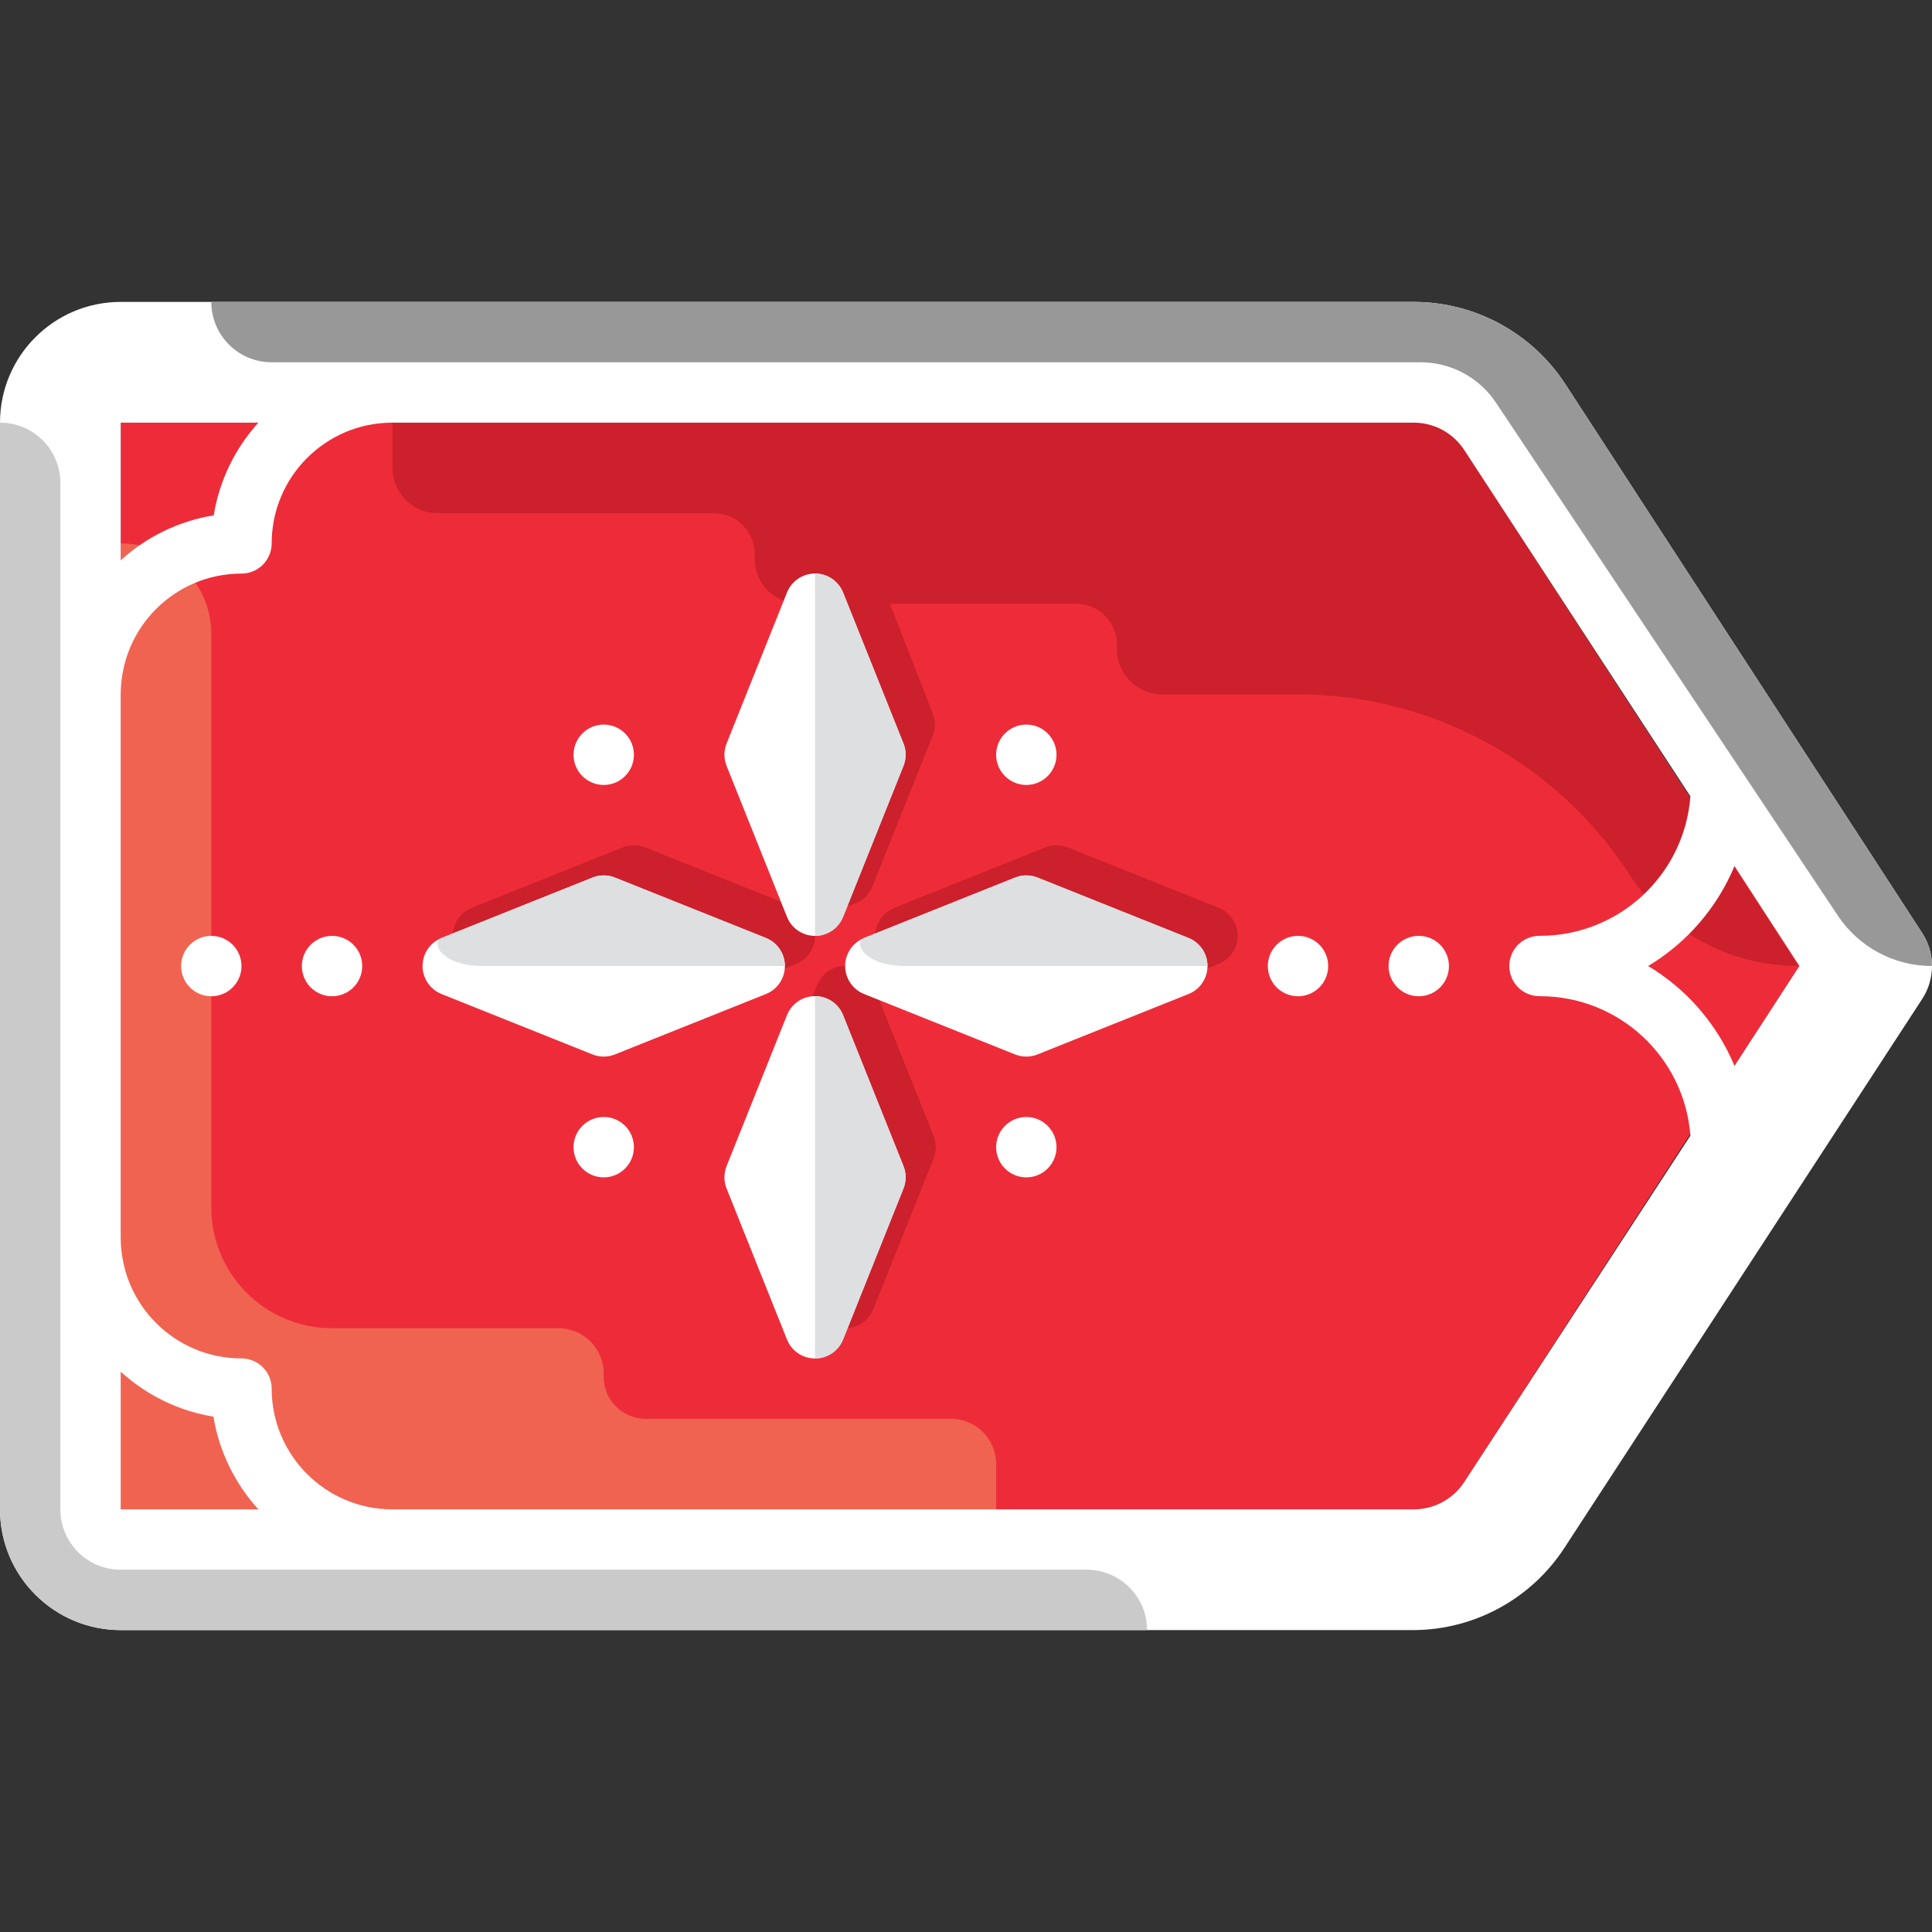 <?xml version="1.0"?>
<svg xmlns="http://www.w3.org/2000/svg" xmlns:xlink="http://www.w3.org/1999/xlink" version="1.1" id="Layer_1" x="0px" y="0px" viewBox="0 0 512.002 512.002" style="enable-background:new 0 0 512.002 512.002;" xml:space="preserve" width="512px" height="512px" class=""><rect x="0" y="0" width="512.002" height="512.002" fill="#333333" stroke="none"/><g transform="matrix(6.12323e-17, -1, 1, 6.12323e-17, 0, 512.002)"><path style="fill:#EE2C39" d="M119.287,388.062c-4.552-2.96-7.288-8.016-7.28-13.439V31.999h287.987v342.624  c0.008,5.424-2.728,10.48-7.28,13.439l-136.714,88.796L119.287,388.062z" data-original="#3CB54A" class="" data-old_color="#3CB54A"/><path style="fill:#F16351" d="M112.008,31.999v231.989h11.999c6.624,0,11.999-5.376,11.999-11.999l0,0v-81.196  c0.16-6.136,5.272-10.983,11.415-10.815c0.144,0,0.288,0.008,0.424,0.016l0,0c6.624,0.088,12.071-5.216,12.159-11.839  c0-0.056,0-0.104,0-0.16V87.996c0-17.671,14.327-31.999,31.998-31.999h151.993c13.255,0,23.999-10.743,23.999-23.999H112.008z" data-original="#89C763" class="" data-old_color="#89C763"/><g>
	<path style="fill:#CC202C" d="M287.44,165.032l-15.999-39.998c-1.624-4.112-6.272-6.12-10.384-4.496   c-2.056,0.816-3.688,2.44-4.496,4.496l-15.999,39.998c-0.76,1.904-0.76,4.016,0,5.92l15.999,39.998   c1.624,4.112,6.272,6.12,10.384,4.496c2.056-0.816,3.688-2.44,4.496-4.496l15.999-39.998   C288.192,169.048,288.192,166.936,287.44,165.032z" data-original="#0E9347" class="" data-old_color="#0E9347"/>
	<path style="fill:#CC202C" d="M287.44,277.027l-15.999-39.998c-1.624-4.112-6.272-6.12-10.384-4.496   c-2.056,0.816-3.688,2.44-4.496,4.496l-15.999,39.998c-0.76,1.904-0.76,4.016,0,5.92l15.999,39.998   c1.624,4.112,6.272,6.12,10.384,4.496c2.056-0.816,3.688-2.44,4.496-4.496l15.999-39.998   C288.192,281.043,288.192,278.931,287.44,277.027z" data-original="#0E9347" class="" data-old_color="#0E9347"/>
	<path style="fill:#CC202C" d="M387.995,103.995c-6.624,0-11.999,5.376-11.999,11.999v73.197c0,5.968-4.832,10.799-10.799,10.799   c-0.024,0-0.056,0-0.08,0h-1.12c-6.584-0.048-11.951,5.256-11.999,11.839c0,0.024,0,0.056,0,0.08l0,0l-29.039-11.599   c-1.904-0.76-4.016-0.76-5.92,0L277.04,216.31c-4.112,1.624-6.12,6.272-4.496,10.384c0.816,2.056,2.44,3.688,4.496,4.496   l39.998,15.999c1.904,0.76,4.016,0.76,5.92,0l29.039-11.359v49.438c-0.048,5.968-4.912,10.768-10.88,10.72l0,0h-1.04   c-6.624-0.048-12.031,5.296-12.079,11.919c0,0.024,0,0.056,0,0.08v35.998c-0.056,35.566-18.119,68.693-47.998,87.996   c-15.015,9.88-24.039,26.663-23.999,44.638l136.714-88.556c4.168-2.68,6.856-7.144,7.28-12.079l0,0V103.995H387.995z" data-original="#0E9347" class="" data-old_color="#0E9347"/>
	<path style="fill:#CC202C" d="M210.963,247.428l39.998-15.999c4.112-1.624,6.12-6.272,4.496-10.384   c-0.816-2.056-2.44-3.688-4.496-4.496l-39.998-15.999c-1.904-0.76-4.016-0.76-5.92,0l-39.998,15.999   c-4.112,1.624-6.12,6.272-4.496,10.384c0.816,2.056,2.44,3.688,4.496,4.496l39.998,15.999   C206.939,248.188,209.059,248.188,210.963,247.428z" data-original="#0E9347" class="" data-old_color="#0E9347"/>
</g><g>
	<path style="fill:#FFFFFF;" d="M279.44,157.033l-15.999-39.998c-1.624-4.112-6.272-6.12-10.384-4.496   c-2.056,0.816-3.688,2.44-4.496,4.496l-15.999,39.998c-0.76,1.904-0.76,4.016,0,5.92l15.999,39.998   c1.624,4.112,6.272,6.12,10.383,4.496c2.056-0.816,3.688-2.44,4.496-4.496l15.999-39.998   C280.192,161.048,280.192,158.937,279.44,157.033z" data-original="#FFFFFF"/>
	<path style="fill:#FFFFFF;" d="M279.44,269.027l-15.999-39.998c-1.624-4.112-6.272-6.12-10.384-4.496   c-2.056,0.816-3.688,2.44-4.496,4.496l-15.999,39.998c-0.76,1.904-0.76,4.016,0,5.92l15.999,39.998   c1.624,4.112,6.272,6.12,10.383,4.496c2.056-0.816,3.688-2.44,4.496-4.496l15.999-39.998   C280.192,273.043,280.192,270.931,279.44,269.027z" data-original="#FFFFFF"/>
	<path style="fill:#FFFFFF;" d="M314.958,239.429l39.998-15.999c4.112-1.624,6.12-6.272,4.496-10.384   c-0.816-2.056-2.44-3.688-4.496-4.496l-39.998-15.999c-1.904-0.76-4.016-0.76-5.92,0L269.04,208.55   c-4.112,1.624-6.12,6.272-4.496,10.384c0.816,2.056,2.44,3.688,4.496,4.496l39.998,15.999   C310.934,240.189,313.054,240.189,314.958,239.429z" data-original="#FFFFFF"/>
	<path style="fill:#FFFFFF;" d="M202.964,239.429l39.998-15.999c4.112-1.624,6.12-6.272,4.496-10.384   c-0.816-2.056-2.44-3.688-4.496-4.496l-39.998-15.999c-1.904-0.76-4.016-0.76-5.92,0l-39.998,15.999   c-4.112,1.624-6.12,6.272-4.496,10.384c0.816,2.056,2.44,3.688,4.496,4.496l39.998,15.999   C198.94,240.189,201.06,240.189,202.964,239.429z" data-original="#FFFFFF"/>
</g><g>
	<circle style="fill:#FFFFFF" cx="255.985" cy="375.982" r="8" data-original="#2D4961" class="" data-old_color="#2D4961"/>
	<circle style="fill:#FFFFFF" cx="255.985" cy="87.996" r="8" data-original="#2D4961" class="" data-old_color="#2D4961"/>
	<circle style="fill:#FFFFFF" cx="311.982" cy="159.993" r="8" data-original="#2D4961" class="" data-old_color="#2D4961"/>
	<circle style="fill:#FFFFFF" cx="311.982" cy="271.987" r="8" data-original="#2D4961" class="" data-old_color="#2D4961"/>
	<circle style="fill:#FFFFFF" cx="207.987" cy="159.993" r="8" data-original="#2D4961" class="" data-old_color="#2D4961"/>
	<circle style="fill:#FFFFFF" cx="207.987" cy="271.987" r="8" data-original="#2D4961" class="" data-old_color="#2D4961"/>
	<circle style="fill:#FFFFFF" cx="255.985" cy="55.997" r="8" data-original="#2D4961" class="" data-old_color="#2D4961"/>
	<circle style="fill:#FFFFFF" cx="255.985" cy="343.984" r="8" data-original="#2D4961" class="" data-old_color="#2D4961"/>
</g><g>
	<path style="fill:#DDDFE1;" d="M263.441,314.945l15.999-39.998c0.76-1.904,0.76-4.016,0-5.92l-15.999-39.998   c-1.2-3.04-7.44,0-7.44,10.959v79.996C259.273,319.985,262.225,317.993,263.441,314.945z" data-original="#DDDFE1" class=""/>
	<path style="fill:#DDDFE1;" d="M263.441,202.951l15.999-39.998c0.76-1.904,0.76-4.016,0-5.92l-15.999-39.998   c-1.2-3.04-7.44,0-7.44,10.959v79.996C259.273,207.99,262.225,205.998,263.441,202.951z" data-original="#DDDFE1" class=""/>
	<path style="fill:#DDDFE1;" d="M269.04,223.43l39.998,15.999c1.904,0.76,4.016,0.76,5.92,0l39.998-15.999   c3.048-1.216,5.04-4.16,5.04-7.44h-95.995C263.993,219.27,265.993,222.214,269.04,223.43z" data-original="#DDDFE1" class=""/>
	<path style="fill:#DDDFE1;" d="M157.046,223.43l39.998,15.999c1.904,0.76,4.016,0.76,5.92,0l39.998-15.999   c3.048-1.216,5.04-4.16,5.04-7.44h-95.996C151.998,219.27,153.998,222.214,157.046,223.43z" data-original="#DDDFE1" class=""/>
</g><path style="fill:#FFFFFF" d="M399.994,0H112.008C94.337,0,80.009,14.327,80.009,31.999v342.624  c0.08,16.159,8.288,31.191,21.839,39.998l145.433,94.796c5.304,3.448,12.135,3.448,17.439,0l145.433-94.556  c13.551-8.808,21.759-23.839,21.839-39.998V31.999C431.993,14.327,417.665,0,399.994,0z M399.994,68.477  c-6.872-6.24-15.399-10.352-24.559-11.839c-1.496-9.2-5.64-17.759-11.919-24.639h36.478V68.477z M148.486,31.999  c-6.264,6.864-10.408,15.391-11.919,24.559c-9.168,1.512-17.695,5.656-24.559,11.919V31.999H148.486z M256.001,476.858  l-26.479-17.199c11.047-4.6,20.327-12.623,26.479-22.879c6.152,10.256,15.431,18.279,26.479,22.879L256.001,476.858z   M399.994,374.622c0.008,5.424-2.728,10.48-7.28,13.439l-91.756,59.917c-20.895-1.592-37.022-19.039-36.958-39.998  c0-4.416-3.584-8-8-8s-8,3.584-8,8c0.064,20.959-16.063,38.406-36.958,39.998l-91.756-59.917c-4.552-2.96-7.288-8.016-7.28-13.439  V103.995c0-17.671,14.327-31.998,31.998-31.998c4.416,0,8-3.584,8-8c0-17.671,14.327-31.999,31.999-31.999h143.993  c17.671,0,31.999,14.327,31.999,31.999c0,4.416,3.584,8,8,8c17.671,0,31.999,14.327,31.999,31.998L399.994,374.622L399.994,374.622z  " data-original="#2D4961" class="" data-old_color="#2D4961"/><path style="fill:#CACACA" d="M80.009,31.999v271.987l0,0c8.84,0,15.999-7.16,15.999-15.999V31.999  c0-8.84,7.16-15.999,15.999-15.999h271.987c8.84,0,15.999-7.16,15.999-15.999H112.008C94.329,0,80.009,14.327,80.009,31.999z" data-original="#44637F" class="active-path" data-old_color="#44637F"/><path style="fill:#989898" d="M410.154,414.861c13.551-8.808,21.759-23.839,21.839-39.998V55.997l0,0  c-8.84,0-15.999,7.16-15.999,15.999v304.466c0,8.04-4.024,15.551-10.719,19.999L269.28,487.097  c-8.304,5.56-13.287,14.887-13.279,24.879l0,0c3.096,0.008,6.12-0.88,8.72-2.56L410.154,414.861z" data-original="#123247" class="" data-old_color="#123247"/></g> </svg>
